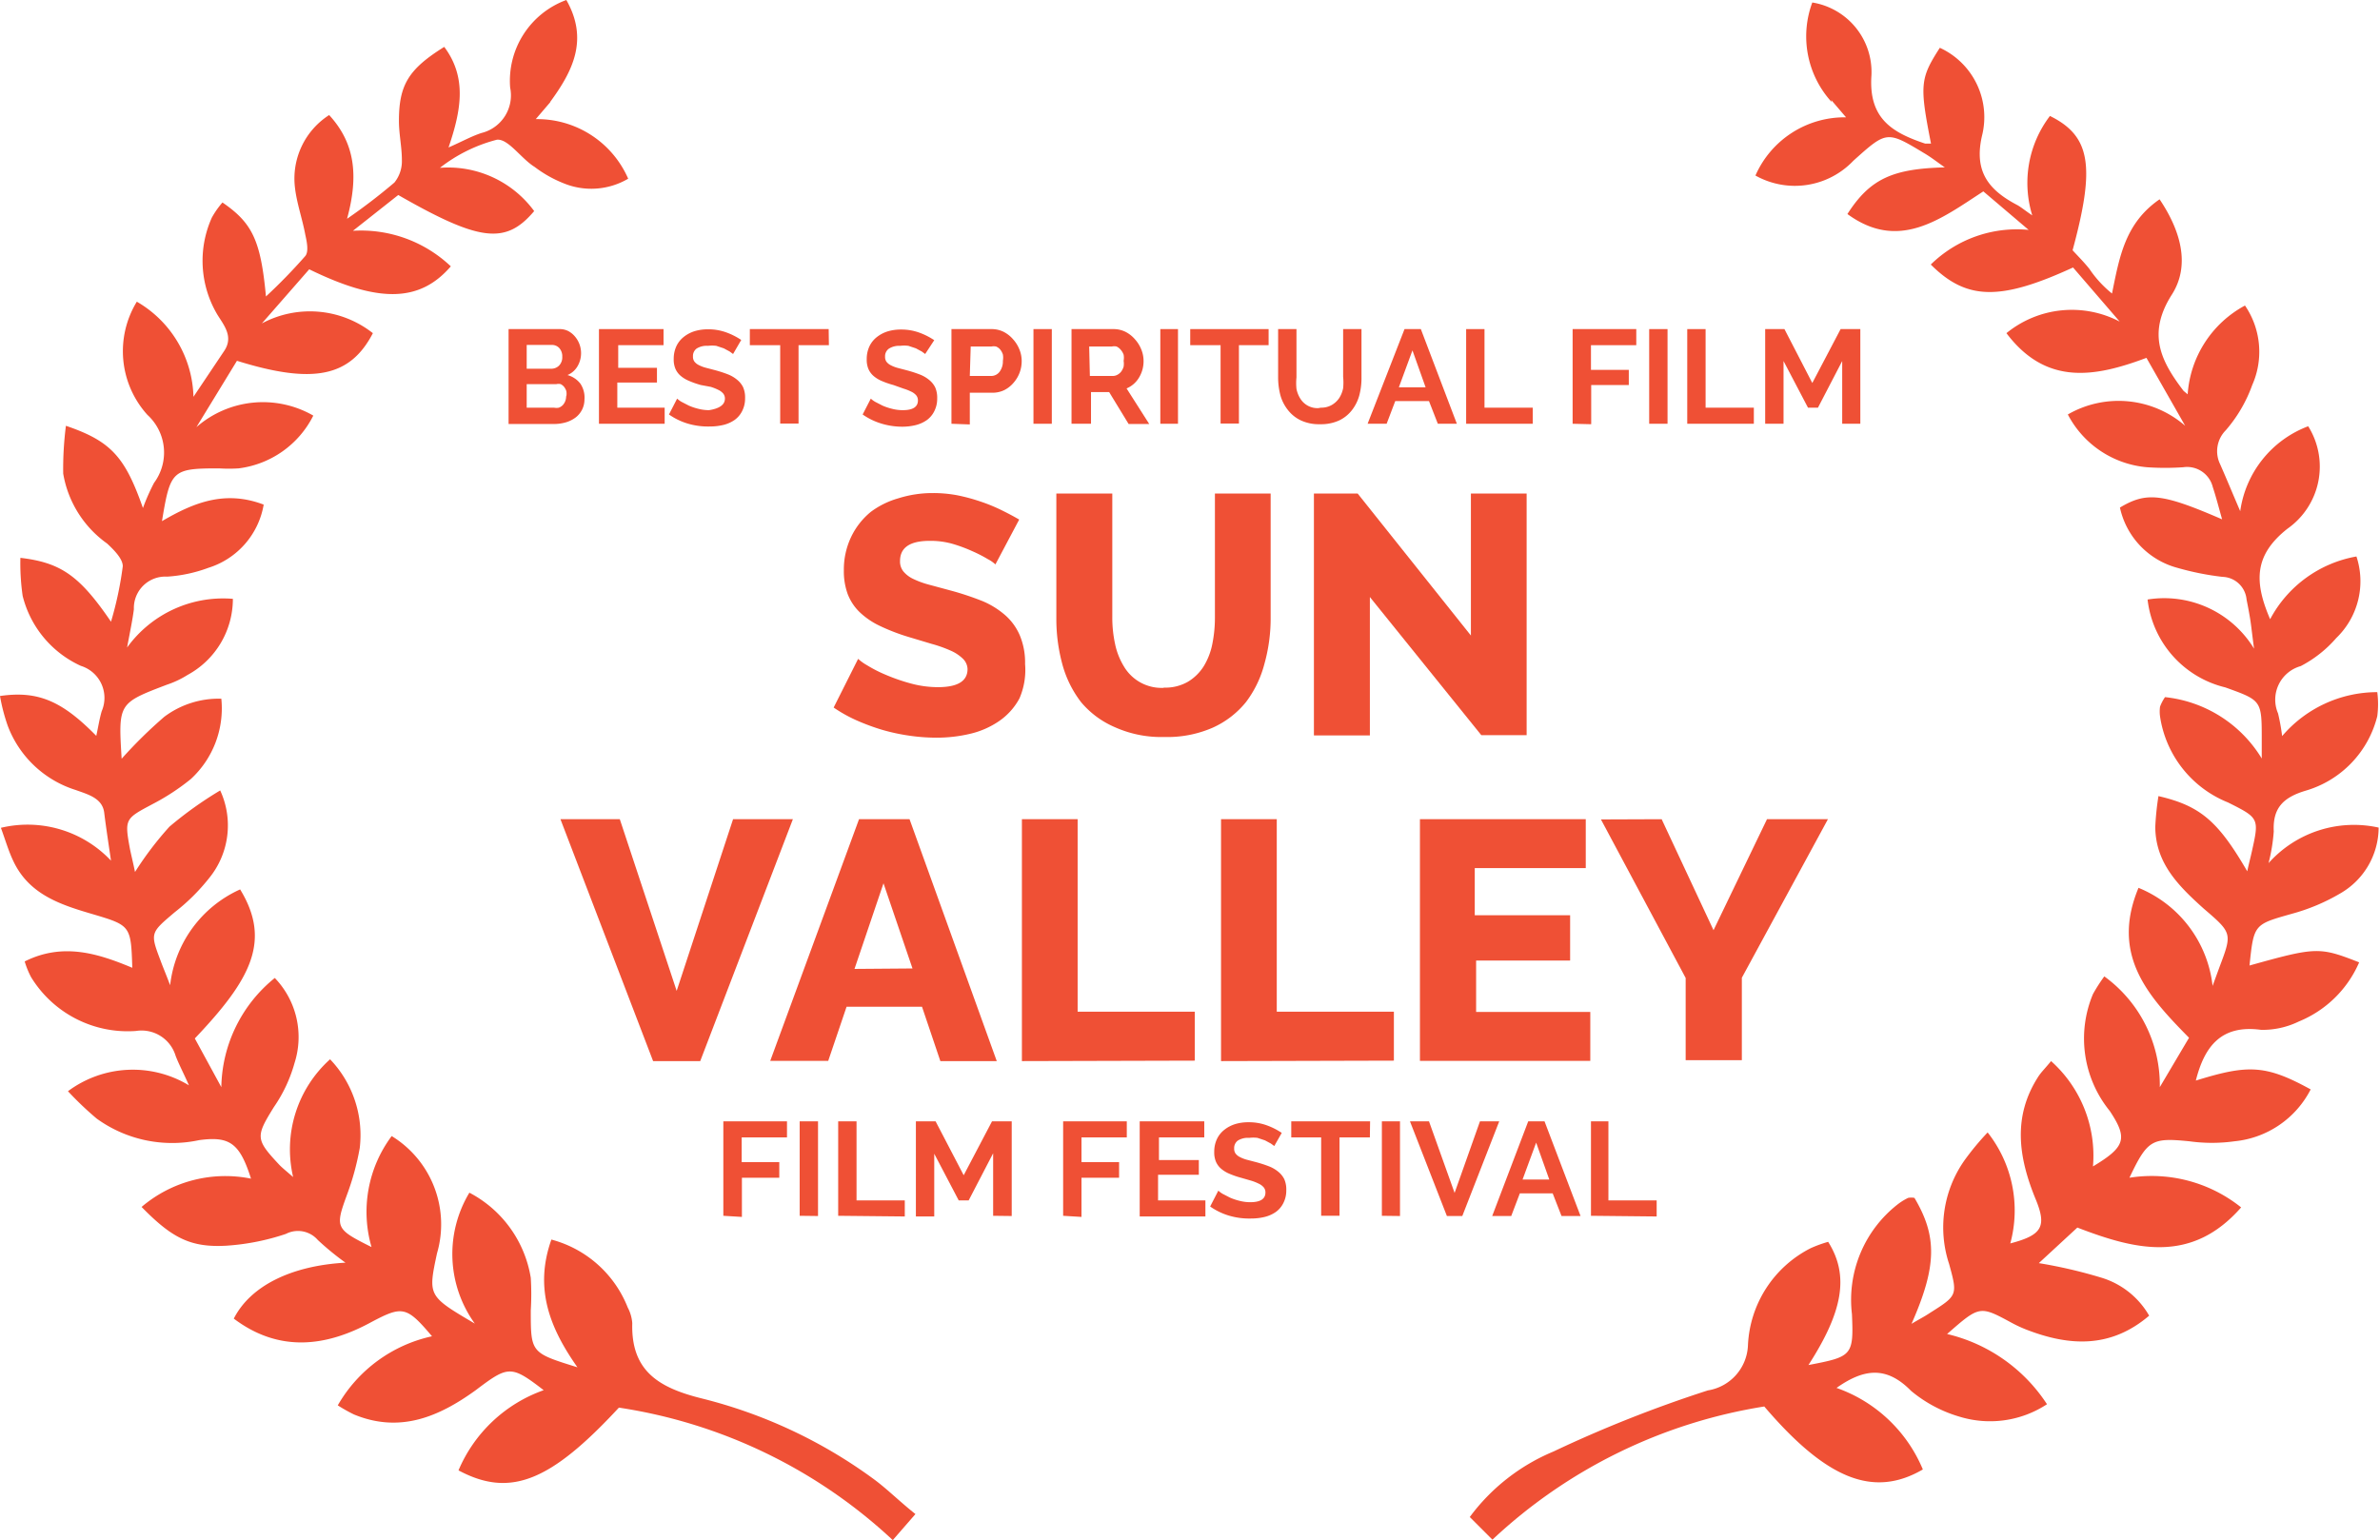 <svg xmlns="http://www.w3.org/2000/svg" viewBox="0 0 105.06 68"><defs><style>.cls-1{fill:#ef5035;}</style></defs><title>sunvalley-laurel-red</title><g id="Layer_2" data-name="Layer 2"><g id="Layer_1-2" data-name="Layer 1"><g id="Layer_2-2" data-name="Layer 2"><g id="Layer_1-2-2" data-name="Layer 1-2"><path class="cls-1" d="M80.85,4.5A4.3,4.3,0,0,1,80,.11a3.11,3.11,0,0,1,2.61,3.23c-.13,1.91.94,2.52,2.37,3,.07,0,.17,0,.26,0-.51-2.59-.48-2.88.39-4.23A3.37,3.37,0,0,1,87.49,6c-.37,1.61.33,2.41,1.57,3.06.16.09.31.22.65.45a4.88,4.88,0,0,1,.78-4.39c1.81.89,2,2.24,1,5.93.23.25.5.52.74.82a4.94,4.94,0,0,0,1,1.09c.33-1.63.58-3.11,2.1-4.16.93,1.38,1.37,2.91.54,4.21-1.1,1.73-.48,2.94.52,4.25l.18.15a4.82,4.82,0,0,1,2.53-3.92A3.62,3.62,0,0,1,99.42,17a6.29,6.29,0,0,1-1.17,2A1.31,1.31,0,0,0,98,20.49c.27.61.52,1.22.89,2.08a4.7,4.7,0,0,1,3-3.75,3.35,3.35,0,0,1-.91,4.52c-1.5,1.18-1.47,2.37-.77,4a5.37,5.37,0,0,1,3.81-2.77,3.48,3.48,0,0,1-.89,3.6,5.34,5.34,0,0,1-1.57,1.24,1.54,1.54,0,0,0-1,2.09,9.08,9.08,0,0,1,.18,1,5.52,5.52,0,0,1,4.2-1.94,4.13,4.13,0,0,1,0,1.06,4.58,4.58,0,0,1-3.16,3.29c-1,.3-1.46.77-1.41,1.8a7.83,7.83,0,0,1-.23,1.4A5.05,5.05,0,0,1,105,36.54a3.37,3.37,0,0,1-1.7,2.91,8.67,8.67,0,0,1-2.11.89c-1.69.48-1.7.45-1.89,2.29,2.94-.82,3.08-.83,4.84-.14a4.93,4.93,0,0,1-2.66,2.61,3.64,3.64,0,0,1-1.67.37c-1.77-.24-2.5.74-2.88,2.24C99.22,47,100,47,102,48.1a4.24,4.24,0,0,1-3.36,2.29,7.23,7.23,0,0,1-2,0C95,50.23,94.8,50.31,94,52a6.31,6.31,0,0,1,4.93,1.31c-2.19,2.5-4.66,1.88-7.23.89L90,55.77a21.5,21.5,0,0,1,2.72.63,3.65,3.65,0,0,1,2.15,1.69c-1.7,1.45-3.52,1.35-5.41.62a5.67,5.67,0,0,1-.65-.3c-1.42-.77-1.42-.77-2.86.49A7.25,7.25,0,0,1,90.36,62a4.58,4.58,0,0,1-3.86.55,5.94,5.94,0,0,1-2.14-1.14c-1.07-1.09-2.06-1-3.29-.13a6.44,6.44,0,0,1,3.81,3.6c-2.18,1.27-4.25.44-7-2.78a22.75,22.75,0,0,0-12,5.88l-1-1a8.81,8.81,0,0,1,3.69-2.89,56.39,56.39,0,0,1,6.82-2.7,2.1,2.1,0,0,0,1.77-2,5.06,5.06,0,0,1,2.77-4.28,5.56,5.56,0,0,1,.77-.28c.94,1.49.65,3.08-.87,5.44,1.93-.37,2-.41,1.92-2.25a5.35,5.35,0,0,1,2-4.83,2.61,2.61,0,0,1,.48-.3.75.75,0,0,1,.28,0c1,1.69,1,3-.13,5.56.35-.21.59-.33.81-.48,1.22-.77,1.23-.78.85-2.16a5.14,5.14,0,0,1,.68-4.58A11.85,11.85,0,0,1,87.74,50a5.56,5.56,0,0,1,1,4.9c1.41-.37,1.63-.74,1.1-2-.74-1.82-1-3.61.14-5.37.13-.2.3-.36.56-.68a5.6,5.6,0,0,1,1.85,4.65c1.43-.86,1.55-1.23.74-2.45a5.07,5.07,0,0,1-.74-5.16,7.34,7.34,0,0,1,.5-.78A5.93,5.93,0,0,1,95.34,48l1.29-2.18c-1.8-1.83-3.47-3.64-2.23-6.62a5.31,5.31,0,0,1,3.27,4.33l.3-.82c.57-1.51.57-1.51-.7-2.6-1.11-1-2.12-2-2.13-3.6a12.13,12.13,0,0,1,.14-1.36c1.86.43,2.64,1.12,3.92,3.32.07-.33.14-.59.2-.86.33-1.48.33-1.49-1.05-2.18a4.86,4.86,0,0,1-3-3.8,1.63,1.63,0,0,1,0-.43,2,2,0,0,1,.22-.42,5.69,5.69,0,0,1,4.27,2.71v-.83c0-1.74,0-1.73-1.61-2.31a4.52,4.52,0,0,1-3.43-3.88,4.64,4.64,0,0,1,4.7,2.17c-.08-.6-.11-.89-.15-1.17s-.11-.65-.18-1a1.1,1.1,0,0,0-1.06-1,12.2,12.2,0,0,1-2-.4,3.53,3.53,0,0,1-2.53-2.66c1.17-.7,1.86-.63,4.51.52-.15-.53-.27-1-.41-1.42a1.17,1.17,0,0,0-1.31-.88,11.61,11.61,0,0,1-1.59,0,4.36,4.36,0,0,1-3.5-2.33,4.48,4.48,0,0,1,5.18.5l-1.71-3c-2.29.86-4.43,1.23-6.18-1.09a4.56,4.56,0,0,1,5-.51l-2.06-2.39c-3.22,1.48-4.7,1.45-6.28-.13a5.43,5.43,0,0,1,4.32-1.53l-2-1.7c-1.89,1.23-3.73,2.66-6,1,1-1.56,2-2,4.3-2.06-.36-.25-.61-.45-.9-.62-1.66-1-1.66-1-3.14.33a3.56,3.56,0,0,1-4.32.65,4.3,4.3,0,0,1,4-2.57l-.65-.76Z"/><path class="cls-1" d="M24.3,4.5l-.65.76a4.38,4.38,0,0,1,4.08,2.63,3.21,3.21,0,0,1-2.88.19,5.39,5.39,0,0,1-1.25-.71C23,7,22.43,6.11,21.93,6.17a6.85,6.85,0,0,0-2.51,1.24,4.71,4.71,0,0,1,4.16,1.91c-1.25,1.48-2.39,1.36-6-.71l-2,1.58a5.76,5.76,0,0,1,4.32,1.57c-1.37,1.59-3.18,1.63-6.25.13l-2.09,2.39a4.49,4.49,0,0,1,4.9.43c-1,1.93-2.63,2.27-6,1.22L8.67,18.86a4.46,4.46,0,0,1,5.16-.51,4.28,4.28,0,0,1-3.3,2.33,6.72,6.72,0,0,1-.86,0c-2.07,0-2.15.08-2.52,2.33,1.4-.82,2.78-1.38,4.49-.73A3.55,3.55,0,0,1,9.2,25.07a6.39,6.39,0,0,1-1.82.39A1.39,1.39,0,0,0,5.91,26.9c-.06.47-.16.94-.3,1.69a5.23,5.23,0,0,1,4.67-2.15,3.82,3.82,0,0,1-2,3.36,4.15,4.15,0,0,1-.91.43c-2.15.82-2.15.82-2,3.27a20.43,20.43,0,0,1,1.88-1.85,4,4,0,0,1,2.52-.8A4.24,4.24,0,0,1,8.42,34.4a9.93,9.93,0,0,1-1.68,1.1c-1.22.65-1.25.65-1,2,.07.33.15.65.22,1a14.66,14.66,0,0,1,1.52-2A16.79,16.79,0,0,1,9.72,34.9a3.68,3.68,0,0,1-.48,3.86,9,9,0,0,1-1.53,1.52c-1.07.91-1.09.9-.62,2.14.11.3.24.6.42,1.08a5.29,5.29,0,0,1,3.09-4.23c1.4,2.29.45,4-2,6.58L9.77,48a6.33,6.33,0,0,1,2.36-4.82A3.76,3.76,0,0,1,13,46.94a6.45,6.45,0,0,1-.91,1.94c-.81,1.31-.82,1.42.26,2.57.13.13.28.25.59.52a5.35,5.35,0,0,1,1.63-5.2,4.84,4.84,0,0,1,1.31,3.92,11.83,11.83,0,0,1-.57,2.08c-.52,1.43-.5,1.5,1.09,2.29a5.59,5.59,0,0,1,.89-4.9,4.57,4.57,0,0,1,2,5.18c-.4,1.88-.4,1.88,1.67,3.1a5.25,5.25,0,0,1-.24-5.78,5.17,5.17,0,0,1,2.71,3.76,12,12,0,0,1,0,1.44c0,1.87,0,1.87,2.06,2.51-1.24-1.76-1.91-3.5-1.15-5.64a5,5,0,0,1,3.37,3,1.75,1.75,0,0,1,.2.69c-.06,2.13,1.19,2.86,3.09,3.33a21.66,21.66,0,0,1,7.52,3.52c.61.44,1.16,1,1.89,1.58L39.41,68a22.66,22.66,0,0,0-12.09-5.85c-3,3.24-4.79,4-7.08,2.77A6.4,6.4,0,0,1,24,61.38c-1.44-1.11-1.56-1.09-3,0-1.63,1.18-3.35,1.91-5.38,1.07a7.31,7.31,0,0,1-.71-.4A6.36,6.36,0,0,1,19.07,59c-1.13-1.34-1.31-1.35-2.69-.62-2,1.09-4.07,1.34-6.06-.16.75-1.47,2.58-2.34,4.93-2.47a12.36,12.36,0,0,1-1.22-1,1.16,1.16,0,0,0-1.41-.27A10.31,10.31,0,0,1,10,55c-1.58.09-2.4-.33-3.75-1.71a5.7,5.7,0,0,1,4.83-1.25c-.5-1.58-.95-1.88-2.29-1.7a5.68,5.68,0,0,1-4.52-.95A14.29,14.29,0,0,1,3,48.18a4.79,4.79,0,0,1,5.34-.26c-.26-.59-.45-.94-.59-1.31A1.57,1.57,0,0,0,6,45.52a5,5,0,0,1-4.63-2.38,3.85,3.85,0,0,1-.28-.69c1.68-.84,3.22-.36,4.75.28-.06-1.87-.07-1.87-1.79-2.38C2.66,39.94,1.27,39.49.58,38c-.2-.42-.33-.87-.54-1.45A5.06,5.06,0,0,1,4.9,38c-.12-.82-.22-1.47-.3-2.12s-.74-.81-1.26-1a4.71,4.71,0,0,1-3-2.84A8.21,8.21,0,0,1,0,30.73c1.67-.24,2.73.21,4.25,1.76.09-.41.14-.75.24-1.09a1.48,1.48,0,0,0-.92-2A4.62,4.62,0,0,1,1,26.31a10.08,10.08,0,0,1-.1-1.68c1.78.21,2.61.78,4,2.82A15.51,15.51,0,0,0,5.42,25c0-.33-.39-.72-.69-1a4.76,4.76,0,0,1-1.94-3.09,14.9,14.9,0,0,1,.12-2.11c2,.68,2.61,1.38,3.4,3.63a9.18,9.18,0,0,1,.49-1.11,2.25,2.25,0,0,0-.29-3,4.19,4.19,0,0,1-.47-5,5,5,0,0,1,2.5,4.2L9.9,15.49c.41-.62,0-1.11-.3-1.59a4.65,4.65,0,0,1-.25-4.29,3.85,3.85,0,0,1,.47-.67c1.31.9,1.69,1.66,1.92,4.15a24.4,24.4,0,0,0,1.74-1.79c.15-.19.07-.61,0-.92-.13-.71-.38-1.4-.46-2.1a3.33,3.33,0,0,1,1.51-3.2c1.14,1.24,1.31,2.67.79,4.58a25.78,25.78,0,0,0,2.09-1.6,1.5,1.5,0,0,0,.33-1c0-.57-.13-1.14-.13-1.72,0-1.6.43-2.29,2-3.27,1,1.34.76,2.77.19,4.44.62-.27,1-.49,1.46-.64a1.71,1.71,0,0,0,1.26-2A3.8,3.8,0,0,1,25,0c1,1.76.27,3.16-.72,4.51Z"/><path class="cls-1" d="M43.94,24.92a1.5,1.5,0,0,0-.33-.23,6,6,0,0,0-.68-.35,6.56,6.56,0,0,0-.89-.33,3.54,3.54,0,0,0-1-.13q-1.31,0-1.31.89a.7.7,0,0,0,.14.45,1.26,1.26,0,0,0,.42.33,3.86,3.86,0,0,0,.7.26l1,.27a12.84,12.84,0,0,1,1.38.46,3.71,3.71,0,0,1,1,.62,2.49,2.49,0,0,1,.65.9,3.11,3.11,0,0,1,.23,1.26A3.16,3.16,0,0,1,45,30.84a2.85,2.85,0,0,1-.9,1,3.78,3.78,0,0,1-1.28.56,6.36,6.36,0,0,1-1.49.17,8.3,8.3,0,0,1-1.2-.09,8.68,8.68,0,0,1-1.2-.26,9.55,9.55,0,0,1-1.13-.42,6.33,6.33,0,0,1-1-.56l1.08-2.15a2.11,2.11,0,0,0,.39.28,5.83,5.83,0,0,0,.82.42,8.31,8.31,0,0,0,1.09.38,4.58,4.58,0,0,0,1.22.17q1.31,0,1.31-.8a.67.67,0,0,0-.22-.47,1.85,1.85,0,0,0-.54-.35,5.88,5.88,0,0,0-.82-.29l-1-.3a8.89,8.89,0,0,1-1.28-.49,3.37,3.37,0,0,1-.9-.61,2.21,2.21,0,0,1-.53-.8,2.94,2.94,0,0,1-.17-1.05,3.35,3.35,0,0,1,.33-1.49,3.22,3.22,0,0,1,.86-1.09A3.73,3.73,0,0,1,39.66,22a5,5,0,0,1,1.51-.23,5.75,5.75,0,0,1,1.1.1,8.3,8.3,0,0,1,1,.27,7.48,7.48,0,0,1,.93.38q.43.21.79.42Z"/><path class="cls-1" d="M51.37,30.36a2,2,0,0,0,1.07-.26,2.1,2.1,0,0,0,.7-.69,3,3,0,0,0,.38-1,5.84,5.84,0,0,0,.11-1.15V21.79h2.46v5.46a7.45,7.45,0,0,1-.28,2.08A4.79,4.79,0,0,1,55,31a4,4,0,0,1-1.47,1.13,5,5,0,0,1-2.13.41,5,5,0,0,1-2.18-.43A4,4,0,0,1,47.72,31a4.8,4.8,0,0,1-.83-1.69,7.6,7.6,0,0,1-.26-2V21.79H49.1v5.46a5.52,5.52,0,0,0,.12,1.17,3.11,3.11,0,0,0,.39,1,1.93,1.93,0,0,0,1.76.95Z"/><path class="cls-1" d="M60.47,26.36v6.11H58V21.79h1.93l5,6.27V21.79h2.46V32.46h-2Z"/><path class="cls-1" d="M27.36,36.17l2.51,7.58,2.49-7.58H35L30.91,46.85H28.83L24.74,36.17Z"/><path class="cls-1" d="M37.92,36.17h2.23L44,46.85H41.51l-.81-2.4H37.37l-.81,2.39H34Zm2.36,6.59L39,39l-1.28,3.78Z"/><path class="cls-1" d="M45.11,46.85V36.17h2.46v8.5h5.17v2.16Z"/><path class="cls-1" d="M53.9,46.85V36.17h2.46v8.5h5.17v2.16Z"/><path class="cls-1" d="M70.2,44.68v2.16H62.68V36.17H70v2.16h-4.9v2.08h4.21v2H65.16v2.27Z"/><path class="cls-1" d="M73.35,36.17l2.29,4.9L78,36.17h2.69l-3.8,7v3.64H74.41V43.18l-3.74-7Z"/><path class="cls-1" d="M25.8,17.64a1,1,0,0,1-.4.8,1.36,1.36,0,0,1-.43.21,1.86,1.86,0,0,1-.52.07h-2V14.53h2.24a.83.83,0,0,1,.4.09,1,1,0,0,1,.3.25,1.12,1.12,0,0,1,.19.33,1.15,1.15,0,0,1,.07.39,1.14,1.14,0,0,1-.15.57.93.93,0,0,1-.45.4,1.08,1.08,0,0,1,.57.38A1.1,1.1,0,0,1,25.8,17.64Zm-2.55-2.41v1.05h1.08a.48.48,0,0,0,.35-.14.52.52,0,0,0,.14-.39.54.54,0,0,0-.13-.38.43.43,0,0,0-.33-.14ZM25,17.49a.61.61,0,0,0,0-.22.6.6,0,0,0-.1-.19.48.48,0,0,0-.15-.12.43.43,0,0,0-.19,0H23.25V18h1.21a.53.53,0,0,0,.21,0,.5.5,0,0,0,.17-.11.56.56,0,0,0,.15-.39Z"/><path class="cls-1" d="M29.34,18v.71h-2.9V14.53h2.85v.71h-2v1H29v.65H27.25V18Z"/><path class="cls-1" d="M32.36,15.63l-.15-.11-.26-.14-.33-.11a1.47,1.47,0,0,0-.37,0,.83.83,0,0,0-.5.12.41.41,0,0,0-.16.35.36.36,0,0,0,.06.22.53.53,0,0,0,.18.15,1.5,1.5,0,0,0,.3.12l.42.11a5.61,5.61,0,0,1,.56.18,1.5,1.5,0,0,1,.42.24,1,1,0,0,1,.27.33,1.12,1.12,0,0,1,.09.49,1.21,1.21,0,0,1-.13.57,1.07,1.07,0,0,1-.33.39,1.48,1.48,0,0,1-.49.22,2.48,2.48,0,0,1-.59.07,3.14,3.14,0,0,1-1-.13,2.87,2.87,0,0,1-.82-.4l.36-.7a1.12,1.12,0,0,0,.19.14l.33.17a2.51,2.51,0,0,0,.42.14,1.88,1.88,0,0,0,.47.06Q32,18,32,17.6a.35.35,0,0,0-.08-.23.65.65,0,0,0-.22-.16,2.1,2.1,0,0,0-.33-.13L30.94,17a3.77,3.77,0,0,1-.54-.19,1.36,1.36,0,0,1-.37-.23.86.86,0,0,1-.22-.31,1.06,1.06,0,0,1-.07-.42,1.31,1.31,0,0,1,.12-.57,1.14,1.14,0,0,1,.33-.41,1.48,1.48,0,0,1,.48-.25,2,2,0,0,1,.59-.08,2.3,2.3,0,0,1,.81.14,3,3,0,0,1,.65.33Z"/><path class="cls-1" d="M36.59,15.24H35.25v3.46h-.81V15.24H33.1v-.71h3.48Z"/><path class="cls-1" d="M40.84,15.63l-.15-.11-.26-.14-.33-.11a1.47,1.47,0,0,0-.37,0,.83.83,0,0,0-.5.13.41.41,0,0,0-.16.35.36.36,0,0,0,.06.22.53.53,0,0,0,.18.15,1.5,1.5,0,0,0,.3.12l.42.11a5.61,5.61,0,0,1,.56.18,1.5,1.5,0,0,1,.42.24,1,1,0,0,1,.27.33,1.12,1.12,0,0,1,.09.49,1.21,1.21,0,0,1-.13.57,1.07,1.07,0,0,1-.33.39,1.48,1.48,0,0,1-.49.22,2.48,2.48,0,0,1-.59.07,3.14,3.14,0,0,1-.93-.14,2.87,2.87,0,0,1-.82-.4l.36-.7a1.12,1.12,0,0,0,.19.14l.33.17a2.51,2.51,0,0,0,.42.14,1.88,1.88,0,0,0,.47.06q.67,0,.67-.43a.35.35,0,0,0-.08-.23.65.65,0,0,0-.22-.16,2.1,2.1,0,0,0-.33-.13L39.44,17a3.77,3.77,0,0,1-.52-.18,1.36,1.36,0,0,1-.37-.23.86.86,0,0,1-.22-.31,1.06,1.06,0,0,1-.07-.42,1.31,1.31,0,0,1,.12-.57,1.14,1.14,0,0,1,.33-.41,1.48,1.48,0,0,1,.48-.25,2,2,0,0,1,.59-.08,2.3,2.3,0,0,1,.81.14,3,3,0,0,1,.65.33Z"/><path class="cls-1" d="M42,18.71V14.53h1.77a1.19,1.19,0,0,1,.53.12,1.38,1.38,0,0,1,.42.33,1.5,1.5,0,0,1,.28.45,1.34,1.34,0,0,1,.1.5,1.45,1.45,0,0,1-.09.52,1.43,1.43,0,0,1-.26.44,1.31,1.31,0,0,1-.41.33,1.19,1.19,0,0,1-.53.12h-1v1.4Zm.81-2.11h.94a.46.46,0,0,0,.37-.18.76.76,0,0,0,.15-.49.81.81,0,0,0,0-.28.7.7,0,0,0-.12-.22.49.49,0,0,0-.18-.13.52.52,0,0,0-.21,0h-.91Z"/><path class="cls-1" d="M45.62,18.71V14.53h.81v4.18Z"/><path class="cls-1" d="M47.3,18.71V14.53h1.85a1.19,1.19,0,0,1,.53.12,1.38,1.38,0,0,1,.42.33,1.5,1.5,0,0,1,.28.45,1.34,1.34,0,0,1,.1.5,1.39,1.39,0,0,1-.2.74,1.16,1.16,0,0,1-.55.48l1,1.57h-.91l-.86-1.41h-.8v1.4Zm.81-2.11h1a.43.43,0,0,0,.21-.05.53.53,0,0,0,.17-.14.72.72,0,0,0,.11-.22.83.83,0,0,0,0-.26.76.76,0,0,0,0-.27.71.71,0,0,0-.13-.22.57.57,0,0,0-.18-.14.47.47,0,0,0-.21,0h-1Z"/><path class="cls-1" d="M51.22,18.71V14.53H52v4.18Z"/><path class="cls-1" d="M56,15.24H54.69v3.46h-.81V15.24H52.54v-.71H56Z"/><path class="cls-1" d="M58.31,18a.93.93,0,0,0,.48-.12,1,1,0,0,0,.33-.31,1.27,1.27,0,0,0,.17-.43,2.51,2.51,0,0,0,0-.5V14.53h.81v2.13a3,3,0,0,1-.1.81,1.85,1.85,0,0,1-.33.65,1.55,1.55,0,0,1-.57.45,1.92,1.92,0,0,1-.83.16,1.9,1.9,0,0,1-.85-.17,1.58,1.58,0,0,1-.57-.46,1.83,1.83,0,0,1-.33-.65,3.12,3.12,0,0,1-.1-.78V14.53h.81v2.13a2.52,2.52,0,0,0,0,.51,1.26,1.26,0,0,0,.17.43.89.89,0,0,0,.79.42Z"/><path class="cls-1" d="M62,14.53h.72l1.59,4.18h-.84l-.39-1H61.59l-.38,1h-.84Zm.93,2.57-.58-1.63-.6,1.63Z"/><path class="cls-1" d="M64.72,18.71V14.53h.81V18h2.13v.71Z"/><path class="cls-1" d="M69.42,18.71V14.53h2.81v.71h-2v1.09H71.9V17H70.24v1.73Z"/><path class="cls-1" d="M72.8,18.71V14.53h.81v4.18Z"/><path class="cls-1" d="M74.48,18.71V14.53h.81V18h2.13v.71Z"/><path class="cls-1" d="M81.32,18.71V15.94L80.25,18h-.44l-1.08-2.06v2.77h-.81V14.53h.85L80,16.91l1.25-2.38h.87v4.18Z"/><path class="cls-1" d="M31.93,53.68V49.51h2.81v.71h-2v1.09h1.66V52H32.75v1.73Z"/><path class="cls-1" d="M35.3,53.68V49.51h.81v4.18Z"/><path class="cls-1" d="M37,53.68V49.51h.81V53h2.13v.71Z"/><path class="cls-1" d="M43.84,53.68V50.92L42.76,53h-.44l-1.08-2.06v2.77h-.81V49.51h.87l1.24,2.38,1.25-2.38h.87v4.18Z"/><path class="cls-1" d="M46.93,53.68V49.51h2.81v.71h-2v1.09H49.4V52H47.74v1.73Z"/><path class="cls-1" d="M53.21,53v.71h-2.9V49.51h2.85v.71h-2v1h1.76v.65H51.12V53Z"/><path class="cls-1" d="M56.25,50.6l-.15-.11-.26-.14-.33-.11a1.47,1.47,0,0,0-.37,0,.83.83,0,0,0-.5.12.41.41,0,0,0-.16.35.36.36,0,0,0,.06.22.53.53,0,0,0,.18.15,1.5,1.5,0,0,0,.3.12l.42.11a5.61,5.61,0,0,1,.56.18,1.5,1.5,0,0,1,.42.24,1,1,0,0,1,.27.33,1.12,1.12,0,0,1,.09.49,1.21,1.21,0,0,1-.13.57,1.07,1.07,0,0,1-.33.39,1.48,1.48,0,0,1-.49.22,2.48,2.48,0,0,1-.59.07,3.14,3.14,0,0,1-1-.13,2.87,2.87,0,0,1-.82-.4l.36-.7a1.12,1.12,0,0,0,.19.14l.33.17a2.51,2.51,0,0,0,.42.14,1.88,1.88,0,0,0,.47.06q.67,0,.67-.43a.35.35,0,0,0-.08-.23.65.65,0,0,0-.22-.16,2.1,2.1,0,0,0-.33-.13l-.45-.13a3.77,3.77,0,0,1-.52-.18,1.36,1.36,0,0,1-.37-.23.86.86,0,0,1-.22-.31,1.06,1.06,0,0,1-.07-.42,1.31,1.31,0,0,1,.12-.57,1.14,1.14,0,0,1,.33-.41,1.48,1.48,0,0,1,.48-.25,2,2,0,0,1,.59-.08,2.3,2.3,0,0,1,.81.14,3,3,0,0,1,.65.33Z"/><path class="cls-1" d="M60.47,50.22H59.13v3.46h-.81V50.22H57v-.71h3.48Z"/><path class="cls-1" d="M61,53.68V49.51h.8v4.18Z"/><path class="cls-1" d="M63.08,49.51l1.13,3.16,1.12-3.16h.85l-1.63,4.18h-.68l-1.63-4.18Z"/><path class="cls-1" d="M67.46,49.51h.72l1.59,4.18h-.84l-.39-1H67.09l-.38,1h-.84Zm.93,2.57-.58-1.63-.6,1.63Z"/><path class="cls-1" d="M70.23,53.68V49.51H71V53h2.13v.71Z"/></g></g></g></g></svg>